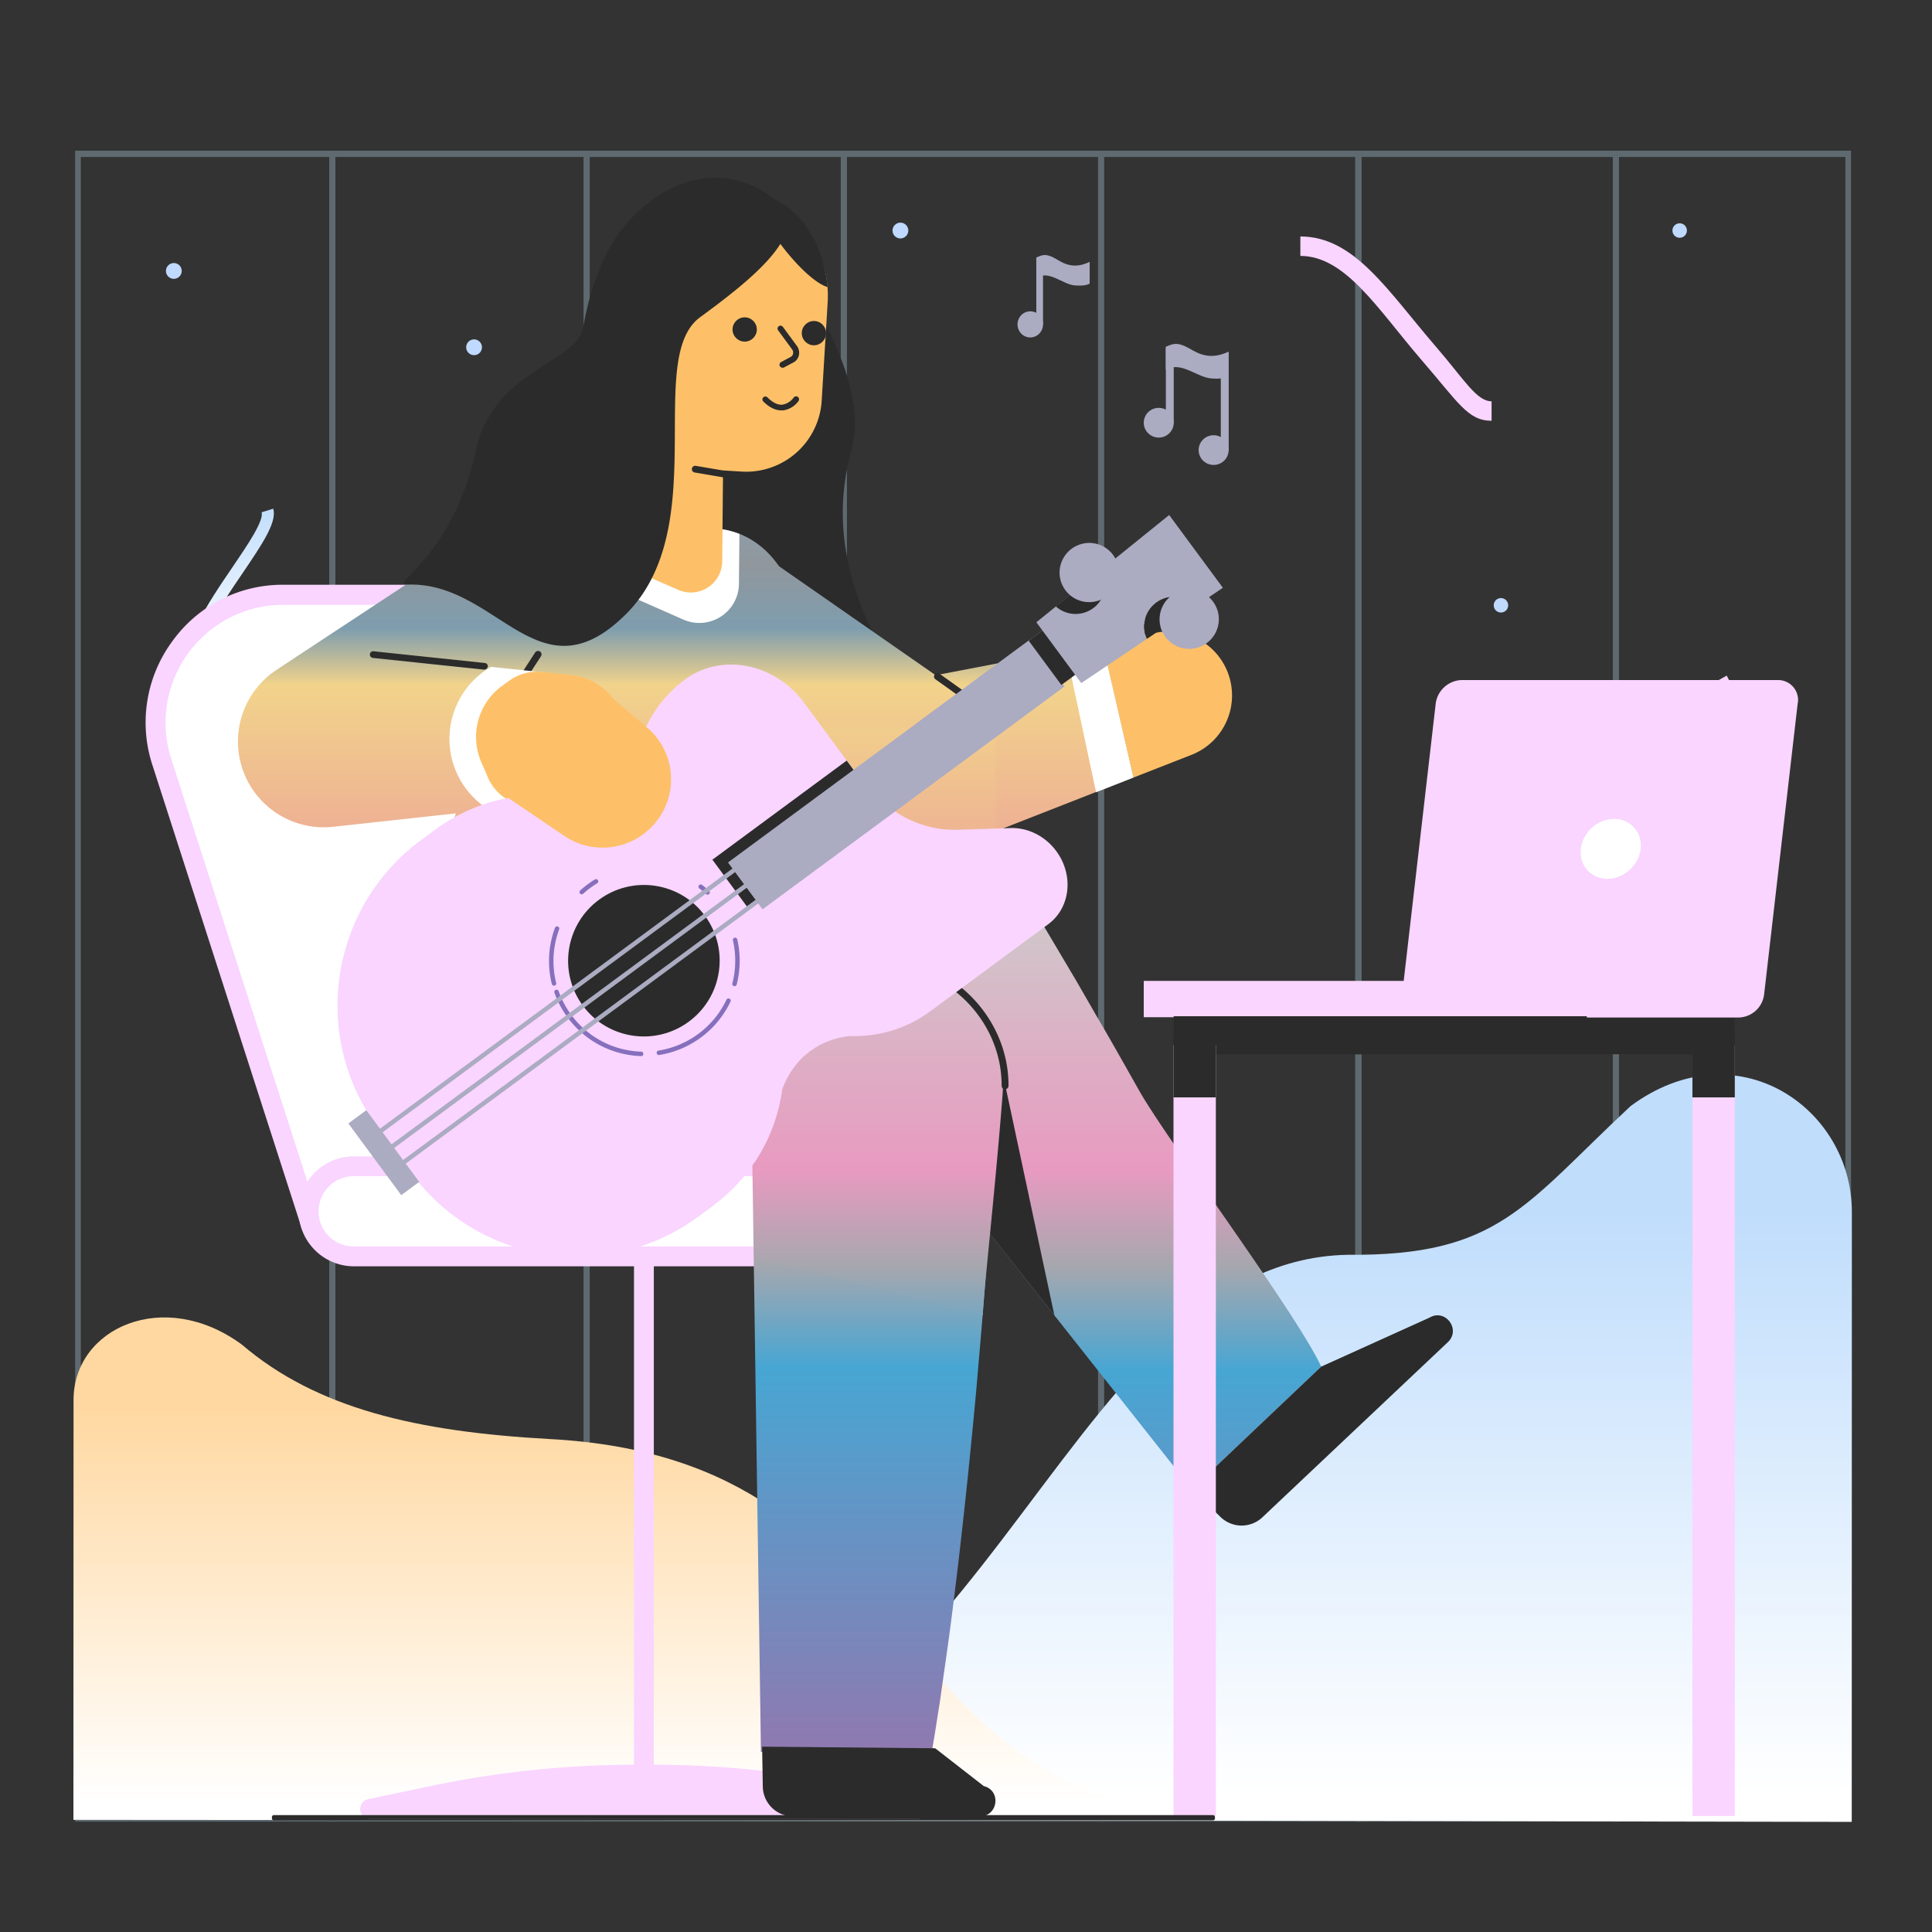 <svg xmlns="http://www.w3.org/2000/svg" viewBox="0 0 1500 1500" width="1500" height="1500"><rect x="0" y="0" width="1500" height="1500" fill="#333333" stroke="none"/><g transform="translate(57.0 117.0) rotate(0.0 690.5 648.5) scale(1.028 1.028)"><svg width="1343.177" height="1262.151" viewBox="0 0 1343.177 1262.151"><linearGradient id="a"><stop offset="0" stop-color="#c0ddfc"/><stop offset=".996" stop-color="#fff"/></linearGradient><linearGradient xmlns:xlink="http://www.w3.org/1999/xlink" id="b" gradientTransform="matrix(1 0 0 -1 6009.805 -6568.326)" gradientUnits="userSpaceOnUse" x1="-5156.005" x2="-5156.005" xlink:href="#a" y1="-7367.296" y2="-7811.962"/><linearGradient id="c" gradientTransform="matrix(-1 0 0 -1 -2452.512 -7630.85)" gradientUnits="userSpaceOnUse" x1="-2899.453" x2="-2899.453" y1="-8580.233" y2="-8879.617"><stop offset="0" stop-color="#ffd8a1"/><stop offset=".996" stop-color="#fff"/></linearGradient><linearGradient xmlns:xlink="http://www.w3.org/1999/xlink" id="d" gradientTransform="matrix(.23 .748 .807 -.248 6626.186 -1842.464)" gradientUnits="userSpaceOnUse" x1="145.006" x2="275.642" xlink:href="#a" y1="-8126.338" y2="-8126.338"/><g fill="#c4ecfe" opacity=".3"><path d="M5.573 4.734h1332.71v1252.338H5.573zM1.299 0v1262.021h1341.258V0z"/><path d="M968.141 0h4.647v1262.021h-4.647zM773.853 0h4.647v1262.021h-4.647z"/><path d="M968.141 0h4.647v1262.021h-4.647zm194.51 0h4.647v1262.021h-4.647zM579.564 0h4.647v1262.021h-4.647zM385.276 0h4.647v1262.021h-4.647zM193.2 0h4.647v1262.021H193.2z"/></g><path d="m1343.083 1262.151.094-460.6c0-78.858-87.158-139.024-167.083-80.025-80.366 74.877-99.487 113.362-213.555 112.34-222.913 4.085-273.547 426.525-598.117 426.525z" fill="url(#b)"/><path d="M893.883 1261.219c-296.5 0-235.953-272.611-534.723-288.221-99.748-5.543-175.339-22.934-231.951-71.321C68.274 858.377.098 889.061.098 943.558L0 1260.612z" fill="url(#c)"/><circle cx="1078.145" cy="343.344" fill="#bfd9ff" r="5.471"/><circle cx="1213.125" cy="60.298" fill="#bfd9ff" r="5.471"/><path d="m150.901 270.392-8.789 2.707c1.932 6.274-10.718 24.885-21.848 41.244-19.22 28.217-40.926 60.231-33.952 82.877l8.789-2.707c-5.819-18.894 15.636-50.479 32.872-75.759 14.483-21.412 26.014-38.342 22.928-48.362z" fill="url(#d)"/><path d="m1198.251 590.583 12.804-7.212c-5.555-9.862 4.192-26.014 15.247-56.7 19.104-52.935 42.396-94.643 22.344-130.241l-12.804 7.212c16.731 29.702-6.335 70.617-23.478 118.048-14.334 40.136-22.985 53.143-14.113 68.893zm-127.175-386.61v-14.696c-11.319 0-20.608-16.419-41.918-41.112-36.745-42.625-61.653-83.389-102.51-83.389v14.696c34.09 0 58.418 40.178 91.33 78.392 27.935 32.188 35.021 46.109 53.098 46.109z" fill="#f9d5ff"/><g fill="#bfd9ff"><circle cx="302.595" cy="148.458" r="5.975"/><circle cx="75.84" cy="90.81" r="5.975"/><circle cx="624.589" cy="60.298" r="5.975"/></g><path d="M1137.721 385.211h-31.959a112.386 112.386 0 0 0 31.959-19.766z" fill="none"/><path d="M860.67 1261.022H151.404a1.5 1.5 0 0 1 0-3H860.67a1.5 1.5 0 0 1 0 3z" fill="#2b2b2b"/></svg></g><g transform="translate(790.0 198.0) rotate(0.0 28.0 32.0) scale(0.521 0.534)"><svg width="107.5" height="119.84" viewBox="0 0 107.5 119.84"><path d="M28 4.84h10v95.192a2.808 2.808 0 0 1-2.808 2.808H28z" fill="#ababc2"/><path d="m28 31.955 10-4.519v11.683c-3.382-.028-6.709 1.06-10 2.875z" fill="none"/><g fill="#ababc2"><circle cx="19" cy="100.84" r="19"/><path d="M107.5 9.926c-13.199 6.175-25.664 7.687-39.584 1.426C60.948 8.219 54.959 3.597 47.648 1.22c-8.407-2.734-12.88-.403-19.705 2.392.254 4.2.039 24.517.063 29.276 19.589-11.037 38.391 9.404 56.802 11.246 5.32.533 16.612.934 22.692-2.513z"/></g></svg></g><g transform="translate(818.0 454.0) rotate(0.0 -352.5 479.0) translate(-69.0 0.0) scale(-2.084 2.087)"><svg width="305.145" height="459.119" viewBox="33.105 0 305.145 459.119"><g fill="#f9d5ff"><path d="M148.929 216.343h7.384v238.346h-7.384z"/><path d="M254.738 455.427H50.505l22.815-4.8a368.7 368.7 0 0 1 76.348-7.975h5.907a368.687 368.687 0 0 1 76.347 7.975z"/><path d="M254.738 459.119H50.505a3.689 3.689 0 0 1-3.692-3.323 3.649 3.649 0 0 1 2.879-3.987l22.816-4.8a374.764 374.764 0 0 1 77.086-8.049h5.906a374.236 374.236 0 0 1 77.086 8.049l22.816 4.8a3.65 3.65 0 0 1 2.879 3.987 3.453 3.453 0 0 1-3.543 3.323zm-167.684-7.384h131.061a369.561 369.561 0 0 0-62.614-5.39h-5.907a369.99 369.99 0 0 0-62.54 5.39z"/></g><path d="m276.741 237.9-193.3-21.56 58.7-179.794A47.687 47.687 0 0 1 187.4 3.692h99.533a47.6 47.6 0 0 1 45.262 62.392z" fill="#fff"/><path d="M276.741 241.6h-.441L83 220.039a3.621 3.621 0 0 1-2.658-1.7 3.687 3.687 0 0 1-.369-3.175l58.619-179.796A51.248 51.248 0 0 1 187.4 0h99.533a50.587 50.587 0 0 1 41.5 21.191 50.844 50.844 0 0 1 7.236 46.075l-55.457 171.818a3.66 3.66 0 0 1-3.471 2.516zM88.383 213.168l185.774 20.748 54.492-168.939a43.877 43.877 0 0 0-41.718-57.519H187.4a43.77 43.77 0 0 0-41.717 30.347z" fill="#f9d5ff"/><path d="M20.453 249.865h240.266a16.859 16.859 0 0 0 16.1-11.962 16.755 16.755 0 0 0-16.1-21.56H20.453A16.8 16.8 0 0 0 3.692 233.1a16.7 16.7 0 0 0 16.761 16.765z" fill="#fff"/><path d="M260.719 253.556H20.453a20.453 20.453 0 1 1 0-40.9h240.266a20.452 20.452 0 0 1 19.64 26.286 20.647 20.647 0 0 1-19.64 14.614zM20.453 220.034a13.07 13.07 0 0 0 0 26.139h240.266a13.069 13.069 0 0 0 10.558-20.822 12.977 12.977 0 0 0-10.558-5.317z" fill="#f9d5ff"/></svg></g><g transform="translate(888.0 267.0) rotate(0.0 33.0 47.0) scale(0.613 0.607)"><svg width="107.604" height="154.825" viewBox="0 0 107.604 154.825"><path d="M28 4.825h10v95.192a2.808 2.808 0 0 1-2.808 2.808H28z" fill="#ababc2"/><path d="M28 27.421h10v11.683c-3.382-.028-6.709 1.06-10 2.875z" fill="none"/><g fill="#ababc2"><circle cx="19" cy="100.825" r="19"/><path d="M97.604 39.825h10v95.192a2.808 2.808 0 0 1-2.808 2.808h-7.192z"/><circle cx="88.5" cy="135.825" r="19"/></g><path d="M97.604 40.108h10v11.683c-2.419 1.573-6.167 1.676-10 1.875z" fill="none"/><path d="M107.604 9.911c-13.199 6.175-25.664 7.687-39.584 1.426-6.968-3.133-12.957-7.755-20.268-10.132-8.407-2.734-13.029-.338-19.854 2.457.124 4.583-.124 18.042.041 29.272 19.589-11.037 38.563 9.343 56.973 11.186 5.32.533 16.612.934 22.692-2.513z" fill="#ababc2"/></svg></g><g transform="translate(-172.0 789.0) rotate(0.0 759.5 310.5) translate(1201.0 0.0) scale(1.127 1.123)"><svg width="282.08" height="552.916" viewBox="1065.342 0 282.08 552.916"><path d="M0 19.864h29.186v533.052H0z" fill="#f9d5ff"/><path d="M0 14.167h29.186v41.918H0z" fill="#2b2b2b"/><path d="M0 0h1347.3v26.3H0z" fill="#2b2b2b"/><path d="M1318.236 19.864h29.186v533.052h-29.186z" fill="#f9d5ff"/><path d="M1318.236 14.167h29.186v41.918h-29.186z" fill="#2b2b2b"/></svg></g><g transform="translate(888.0 528.0) rotate(0.0 254.0 131.0) scale(2.531 2.532)"><svg width="200.715" height="103.476" viewBox="0 0 200.715 103.476"><path d="M0 92.24h89.173v11.134H0z" fill="#f9d5ff"/><path d="M97.446 0h96.936a6.108 6.108 0 0 1 6.333 6.026 3.157 3.157 0 0 1-.1 1.022L190.3 96.428a8.05 8.05 0 0 1-7.967 7.048H78.447L89.581 7.051A8.3 8.3 0 0 1 97.446 0z" fill="#f9d5ff"/><ellipse cx="143.236" cy="51.821" fill="#fff" rx="9.704" ry="8.683" transform="matrix(.727 -.687 .687 .727 3.515 112.485)"/></svg></g><g transform="translate(1128.0 138.0) rotate(0.0 -471.5 636.0) scale(-1.476 1.475)"><svg width="639.057" height="862.511" viewBox="0 0 639.057 862.511"><linearGradient id="e" gradientTransform="matrix(.933 0 0 -.934 863.243 6787.898)" gradientUnits="userSpaceOnUse" x1="-605.334" x2="-605.334" y1="6837.454" y2="7190.269"><stop offset="0" stop-color="#ea979a"/><stop offset=".409" stop-color="#f2d38b"/><stop offset=".499" stop-color="#7e9dae"/><stop offset=".599" stop-color="#90979d"/><stop offset="1" stop-color="#7ebddb"/></linearGradient><linearGradient xmlns:xlink="http://www.w3.org/1999/xlink" id="g" x1="-467.452" x2="-467.452" xlink:href="#e" y1="6837.457" y2="7190.275"/><linearGradient id="f" gradientTransform="matrix(.933 0 0 -.934 863.243 6787.898)" gradientUnits="userSpaceOnUse" x1="-513.627" x2="-513.627" y1="6356.48" y2="6955.658"><stop offset="0" stop-color="#9774ac"/><stop offset=".401" stop-color="#47a6d3"/><stop offset=".501" stop-color="#a7a7ae"/><stop offset=".591" stop-color="#e89ac0"/><stop offset="1" stop-color="#bfe7d1"/></linearGradient><linearGradient xmlns:xlink="http://www.w3.org/1999/xlink" id="h" x1="-605.017" x2="-605.017" xlink:href="#f" y1="6356.697" y2="6951.061"/><linearGradient xmlns:xlink="http://www.w3.org/1999/xlink" id="i" x1="-345.147" x2="-345.147" xlink:href="#e" y1="6837.454" y2="7190.269"/><linearGradient xmlns:xlink="http://www.w3.org/1999/xlink" id="j" x1="-601.376" x2="-601.376" xlink:href="#f" y1="6356.697" y2="6951.061"/><linearGradient xmlns:xlink="http://www.w3.org/1999/xlink" id="k" x1="-528.905" x2="-528.905" xlink:href="#f" y1="6356.697" y2="6951.061"/><path d="M0 0h639.026v862.511H0z" fill="none"/><path d="m528.043 355.215 2.261 90.324a68.138 68.138 0 0 1-66.389 69.84q-1.02.025-2.042.02l-71.982-.36 58.7-182.555z" fill="#edad94"/><path d="M351.773 29.434c-6.631 27.147-46.059 74.561-35.449 113.65 6.391 23.527 8.681 54.534-10.61 95.19-13.142 27.628 53.9 23.163 83.314-6.153s17.121-125.354 17.121-125.354z" fill="#2b2b2b"/><path d="m184.3 245.033 111.288 21.353-39.42 6.52L356 203.412a46.445 46.445 0 0 1 53.052 76.25l-99.833 69.493-3.136 2.173a38.925 38.925 0 0 1-36.17 4.221l-101.884-39.934z" fill="url(#e)"/><path d="M326.212 360.614c-.363-54.172 36.893-52 22.184-88.315-12.542-31.132-2.531-73.113 26.767-84.816a44.421 44.421 0 0 1 16.277-3.016c32.072-.241 34.242-1.568 47.747-1.688a63.684 63.684 0 0 1 20.617 3.377c31.113 10.979 49.917 46.571 40.029 80.593a67.836 67.836 0 0 0-2.769 21.477c.362 12.306 30.624 30.154 30.987 67.317z" fill="url(#g)"/><path d="M460.045 186.156a41.368 41.368 0 0 1-24.472 32.816l-30.867 13.634a20.846 20.846 0 0 1-29.179-18.941l-.241-26.182a44.426 44.426 0 0 1 16.278-3.016c32.072-.241 34.242-1.568 47.747-1.688a61.79 61.79 0 0 1 20.734 3.377z" fill="#fff"/><path d="m441.236 274.591-33.156 62.616 76.803 14.721 13.504-25.336zm-99.351 38.245a1.543 1.543 0 0 1-1.2-.489 1.866 1.866 0 0 1-.121-2.533 32.627 32.627 0 0 0 6.391-36.674 1.781 1.781 0 1 1 3.088-1.774l.046.086c.12.241 10.972 21.716-6.873 40.778a1.934 1.934 0 0 1-1.331.606z" fill="#2b2b2b"/><path d="m461.858 515.188-153.607-.506 61.249-65.151-5.54 379.078-90.067-1.327c-1.447-7.964-2.532-15.81-3.858-23.768l-3.381-23.768c-2.29-15.811-4.221-31.61-6.149-47.536-3.739-31.61-6.993-63.34-9.888-94.95-1.326-15.811-2.769-31.61-3.978-47.414l-1.813-23.761-1.689-23.768q-3.258-47.415-5.546-94.83a59.919 59.919 0 0 1 47.144-61.531l13.383-2.9c12.419-2.655 24.838-4.946 37.257-7 12.418-1.931 24.958-3.62 37.377-4.826 12.542-1.206 25.085-2.052 37.618-2.173h9.4c3.136.121 6.27.121 9.405.243s6.27.241 9.525.489l4.7.489 2.413.241 82.478-5.17 2.263 79.346a68.53 68.53 0 0 1-66.541 70.458q-1.076.038-2.155.035z" fill="url(#f)"/><path d="m379.201 461.697 76.612 53.702h8.769l9.356-.741 9.047-2.186 10.268-4.318 7.699-4.842 4.682-2.928-3.496-58.996z" fill="#2b2b2b"/><path d="m505.634 500.384-217.886-69.8 74.035-24.371-224.508 284.133-68-64.546c12.3-27.146 81.506-119.924 95.853-145.5 7.234-12.788 14.348-25.577 21.828-38.245l10.972-19.062 11.214-18.942q22.425-37.824 45.575-75.044a59.3 59.3 0 0 1 63.661-26.421l9.526 2.292c21.7 5.067 43.167 10.617 64.626 16.288 21.463 5.912 42.8 11.824 63.9 18.459 21.221 6.52 71.869 25.716 71.869 25.716z" fill="url(#h)"/><path d="m209.619 598.773 27.972-131.144 18.809 72.027zm91.271-185.437a1.935 1.935 0 0 1-1.326-.6l-13.383-14.6a1.793 1.793 0 0 1 2.654-2.412l13.383 14.6a1.751 1.751 0 0 1-.054 2.473l-.067.06a1.548 1.548 0 0 1-1.207.479z" fill="#2b2b2b"/><path d="m374.078 154.667 37.377-2.292a35.085 35.085 0 0 0 32.918-37.122v-.041L441 58.749a56.144 56.144 0 0 0-59.382-52.722h-.065a56.156 56.156 0 0 0-52.693 59.415v.066l3.14 51.758a39.8 39.8 0 0 0 42.069 37.4z" fill="#fdc068"/><path d="m407.475 216.921 47.024-20.63-11.455-106.412-59.682 3.621.965 108.343a16.51 16.51 0 0 0 23.148 15.08z" fill="#fdc068"/><g fill="#2b2b2b"><ellipse cx="336.098" cy="81.796" rx="6.39" ry="6.394"/><path d="M352.617 100.014a1.5 1.5 0 0 1-.724-.122L346.471 97a5.691 5.691 0 0 1-2.533-3.861 6.248 6.248 0 0 1 1.086-4.584l7.355-10.014a1.556 1.556 0 1 1 2.562 1.766l-.031.043-7.354 10.015a2.688 2.688 0 0 0-.489 2.171 2.348 2.348 0 0 0 1.085 1.69l5.185 2.771a1.7 1.7 0 0 1 .723 2.171 1.841 1.841 0 0 1-1.443.846zm.602 22.44h-.964a12.1 12.1 0 0 1-8.079-4.947 1.573 1.573 0 1 1 2.653-1.689 9.2 9.2 0 0 0 5.788 3.62c2.531.242 5.185-1.087 7.957-3.861a1.535 1.535 0 0 1 2.17 2.171c-3.134 3.138-6.391 4.706-9.525 4.706z"/><ellipse cx="372.511" cy="79.865" rx="6.39" ry="6.394"/></g><path d="M479.216 260.234 589.3 248.772l-25.561 85.179-99.229-65.393a46.42 46.42 0 0 1 50.626-77.823q.189.123.375.247l99.231 65.391 3.978 2.655a45.151 45.151 0 0 1-29.42 82.639l-100.68-10.979z" fill="url(#i)"/><path d="M498.387 279.176a1.754 1.754 0 0 1-1.567-.844L479.7 251.91a1.794 1.794 0 0 1 .435-2.5l.054-.037a1.894 1.894 0 0 1 2.531.489l17.115 26.414a1.794 1.794 0 0 1-.436 2.5l-.052.035a1.371 1.371 0 0 1-.96.365z" fill="#2b2b2b"/><path d="M527.807 295.348a43.8 43.8 0 0 1-20.74 37.281l-18.447-2.052s-14.589-18.7-14.589-33.178c0-17.856 5.185-37.163 5.185-37.163l26.767-2.771a43.852 43.852 0 0 1 21.824 37.883z" fill="#fff"/><path d="M248.8 862.511h98.27a15.933 15.933 0 0 0 15.915-15.684l.361-20.994-91.03.844-25.561 19.909c-9.285 2.296-7.596 15.925 2.045 15.925zM2.478 612.768 99.9 704.823a15.9 15.9 0 0 0 22.307.121l15.07-14.6-68-64.546-57.034-25.81c-8.198-4.835-16.517 6.031-9.765 12.78zM367.567 7.6c-2.531 16.528-27.008 46.69-38.7 49.949.117-.003 2.167-42.11 38.7-49.949z" fill="#2b2b2b"/><path d="M247.237 598.773c0-8.686-6.516-65.752-10.37-116.062a65.724 65.724 0 0 1 54.74-69.737 65.542 65.542 0 0 1 76.08 64.79l-.12 90.365z" fill="url(#j)"/><path d="m338.026 423.954 63.543 56.825-40.392.965z" fill="url(#k)"/><path d="M367.929 513.716a1.855 1.855 0 0 1-1.809-1.81v-23.042a1.809 1.809 0 1 1 3.617 0v23.042a1.855 1.855 0 0 1-1.808 1.81zM355.267 12.424c-19.653 15.81 17.122 43.682 40.754 61.046 29.3 21.6-6.873 110.635 38.944 156.24s67.274-16.89 114.542-15.563c11.334.241-23.029-13.03-35.569-70.577-9.162-41.984-52.086-45.965-56.307-64.057-1.326-5.912-5.786-39.09-27.489-60.2-20.254-19.678-48.469-28.125-74.875-6.889z" fill="#2b2b2b"/><path d="m168.021 315.733-30.5-11.945a33.608 33.608 0 0 1 18.57-64.305l28.335 5.43zm314.209 14.718-17.241-1.809c-18.327-1.93-32.313-18.093-30.623-36.557a33.565 33.565 0 0 1 30.022-30.4l14.823-1.568a25.074 25.074 0 0 1 17.242 4.705l3.858 2.771a33.3 33.3 0 0 1 10.851 39.807l-3.5 8.083a24.652 24.652 0 0 1-25.432 14.968z" fill="#fdc068"/><path d="M254.23 276.4a1.715 1.715 0 0 1-1.446-.724 1.872 1.872 0 0 1 .361-2.534l16.881-12.062a1.809 1.809 0 0 1 2.169 2.9l-16.88 12.062a1.94 1.94 0 0 1-1.085.358zm255.25-17.492a1.829 1.829 0 0 1-1.81-1.569 1.693 1.693 0 0 1 1.434-1.917c.045-.007.09-.011.135-.014l58.478-6.153a1.692 1.692 0 0 1 1.915 1.433c.006.045.011.091.014.137a1.771 1.771 0 0 1-1.567 1.929l-58.479 6.154z" fill="#2b2b2b"/><path d="m184.299 245.033-16.278 70.7 19.653 7.721 15.916-74.682z" fill="#fff"/><path d="M235.542 479.814a1.854 1.854 0 0 1-1.809-1.809c-.12-32.695 24.718-61.287 57.754-66.719h.241a34.739 34.739 0 0 1 23.873 5.188l68 43.683a1.842 1.842 0 0 1-1.876 3.17l-.055-.034-68-43.683a31.7 31.7 0 0 0-21.584-4.7h-.241c-31.228 5.188-54.619 32.213-54.5 63.1a1.854 1.854 0 0 1-1.803 1.804zM380.83 158.166a1.818 1.818 0 0 1-1.809-1.447 1.793 1.793 0 0 1 1.447-2.052l17.724-3.016a1.775 1.775 0 0 1 .664 3.488l-.061.01-17.724 3.017z" fill="#2b2b2b"/></svg></g><g transform="translate(2430.0 789.0) rotate(0.0 -759.5 310.5) translate(-1198.0 0.0) scale(-1.127 1.123)"><svg width="284.742" height="552.916" viewBox="1062.68 0 284.742 552.916"><path d="M0 19.864h29.186v533.052H0z" fill="#f9d5ff"/><path d="M0 14.167h29.186v41.918H0z" fill="#2b2b2b"/><path d="M0 0h1347.3v26.3H0z" fill="#2b2b2b"/><path d="M1318.236 19.864h29.186v533.052h-29.186z" fill="#f9d5ff"/><path d="M1318.236 14.167h29.186v41.918h-29.186z" fill="#2b2b2b"/></svg></g><g transform="translate(1561.0 153.0) rotate(0.0 -471.5 636.0) translate(-788.0 412.0) scale(-1.476 1.475)"><svg width="93.521" height="583.144" viewBox="534.016 279.367 93.521 583.144"><linearGradient id="l" gradientTransform="matrix(.933 0 0 -.934 863.243 6787.898)" gradientUnits="userSpaceOnUse" x1="-605.334" x2="-605.334" y1="6837.454" y2="7190.269"><stop offset="0" stop-color="#ea979a"/><stop offset=".409" stop-color="#f2d38b"/><stop offset=".499" stop-color="#7e9dae"/><stop offset=".599" stop-color="#90979d"/><stop offset="1" stop-color="#7ebddb"/></linearGradient><linearGradient xmlns:xlink="http://www.w3.org/1999/xlink" id="n" x1="-467.452" x2="-467.452" xlink:href="#l" y1="6837.457" y2="7190.275"/><linearGradient id="m" gradientTransform="matrix(.933 0 0 -.934 863.243 6787.898)" gradientUnits="userSpaceOnUse" x1="-513.627" x2="-513.627" y1="6356.48" y2="6955.658"><stop offset="0" stop-color="#9774ac"/><stop offset=".401" stop-color="#47a6d3"/><stop offset=".501" stop-color="#a7a7ae"/><stop offset=".591" stop-color="#e89ac0"/><stop offset="1" stop-color="#bfe7d1"/></linearGradient><linearGradient xmlns:xlink="http://www.w3.org/1999/xlink" id="o" x1="-605.017" x2="-605.017" xlink:href="#m" y1="6356.697" y2="6951.061"/><linearGradient xmlns:xlink="http://www.w3.org/1999/xlink" id="p" x1="-345.147" x2="-345.147" xlink:href="#l" y1="6837.454" y2="7190.269"/><linearGradient xmlns:xlink="http://www.w3.org/1999/xlink" id="q" x1="-601.376" x2="-601.376" xlink:href="#m" y1="6356.697" y2="6951.061"/><linearGradient xmlns:xlink="http://www.w3.org/1999/xlink" id="r" x1="-528.905" x2="-528.905" xlink:href="#m" y1="6356.697" y2="6951.061"/><path d="M0 0h639.026v862.511H0z" fill="none"/><path d="m528.043 355.215 2.261 90.324a68.138 68.138 0 0 1-66.389 69.84q-1.02.025-2.042.02l-71.982-.36 58.7-182.555z" fill="#edad94"/><path d="M351.773 29.434c-6.631 27.147-46.059 74.561-35.449 113.65 6.391 23.527 8.681 54.534-10.61 95.19-13.142 27.628 53.9 23.163 83.314-6.153s17.121-125.354 17.121-125.354z" fill="#2b2b2b"/><path d="m184.3 245.033 111.288 21.353-39.42 6.52L356 203.412a46.445 46.445 0 0 1 53.052 76.25l-99.833 69.493-3.136 2.173a38.925 38.925 0 0 1-36.17 4.221l-101.884-39.934z" fill="url(#l)"/><path d="M326.212 360.614c-.363-54.172 36.893-52 22.184-88.315-12.542-31.132-2.531-73.113 26.767-84.816a44.421 44.421 0 0 1 16.277-3.016c32.072-.241 34.242-1.568 47.747-1.688a63.684 63.684 0 0 1 20.617 3.377c31.113 10.979 49.917 46.571 40.029 80.593a67.836 67.836 0 0 0-2.769 21.477c.362 12.306 30.624 30.154 30.987 67.317z" fill="url(#n)"/><path d="M460.045 186.156a41.368 41.368 0 0 1-24.472 32.816l-30.867 13.634a20.846 20.846 0 0 1-29.179-18.941l-.241-26.182a44.426 44.426 0 0 1 16.278-3.016c32.072-.241 34.242-1.568 47.747-1.688a61.79 61.79 0 0 1 20.734 3.377z" fill="#fff"/><path d="m441.236 274.591-33.156 62.616 76.803 14.721 13.504-25.336zm-99.351 38.245a1.543 1.543 0 0 1-1.2-.489 1.866 1.866 0 0 1-.121-2.533 32.627 32.627 0 0 0 6.391-36.674 1.781 1.781 0 1 1 3.088-1.774l.046.086c.12.241 10.972 21.716-6.873 40.778a1.934 1.934 0 0 1-1.331.606z" fill="#2b2b2b"/><path d="m461.858 515.188-153.607-.506 61.249-65.151-5.54 379.078-90.067-1.327c-1.447-7.964-2.532-15.81-3.858-23.768l-3.381-23.768c-2.29-15.811-4.221-31.61-6.149-47.536-3.739-31.61-6.993-63.34-9.888-94.95-1.326-15.811-2.769-31.61-3.978-47.414l-1.813-23.761-1.689-23.768q-3.258-47.415-5.546-94.83a59.919 59.919 0 0 1 47.144-61.531l13.383-2.9c12.419-2.655 24.838-4.946 37.257-7 12.418-1.931 24.958-3.62 37.377-4.826 12.542-1.206 25.085-2.052 37.618-2.173h9.4c3.136.121 6.27.121 9.405.243s6.27.241 9.525.489l4.7.489 2.413.241 82.478-5.17 2.263 79.346a68.53 68.53 0 0 1-66.541 70.458q-1.076.038-2.155.035z" fill="url(#m)"/><path d="m379.201 461.697 76.612 53.702h8.769l9.356-.741 9.047-2.186 10.268-4.318 7.699-4.842 4.682-2.928-3.496-58.996z" fill="#2b2b2b"/><path d="m505.634 500.384-217.886-69.8 74.035-24.371-224.508 284.133-68-64.546c12.3-27.146 81.506-119.924 95.853-145.5 7.234-12.788 14.348-25.577 21.828-38.245l10.972-19.062 11.214-18.942q22.425-37.824 45.575-75.044a59.3 59.3 0 0 1 63.661-26.421l9.526 2.292c21.7 5.067 43.167 10.617 64.626 16.288 21.463 5.912 42.8 11.824 63.9 18.459 21.221 6.52 71.869 25.716 71.869 25.716z" fill="url(#o)"/><path d="m209.619 598.773 27.972-131.144 18.809 72.027zm91.271-185.437a1.935 1.935 0 0 1-1.326-.6l-13.383-14.6a1.793 1.793 0 0 1 2.654-2.412l13.383 14.6a1.751 1.751 0 0 1-.054 2.473l-.067.06a1.548 1.548 0 0 1-1.207.479z" fill="#2b2b2b"/><path d="m374.078 154.667 37.377-2.292a35.085 35.085 0 0 0 32.918-37.122v-.041L441 58.749a56.144 56.144 0 0 0-59.382-52.722h-.065a56.156 56.156 0 0 0-52.693 59.415v.066l3.14 51.758a39.8 39.8 0 0 0 42.069 37.4z" fill="#fdc068"/><path d="m407.475 216.921 47.024-20.63-11.455-106.412-59.682 3.621.965 108.343a16.51 16.51 0 0 0 23.148 15.08z" fill="#fdc068"/><g fill="#2b2b2b"><ellipse cx="336.098" cy="81.796" rx="6.39" ry="6.394"/><path d="M352.617 100.014a1.5 1.5 0 0 1-.724-.122L346.471 97a5.691 5.691 0 0 1-2.533-3.861 6.248 6.248 0 0 1 1.086-4.584l7.355-10.014a1.556 1.556 0 1 1 2.562 1.766l-.031.043-7.354 10.015a2.688 2.688 0 0 0-.489 2.171 2.348 2.348 0 0 0 1.085 1.69l5.185 2.771a1.7 1.7 0 0 1 .723 2.171 1.841 1.841 0 0 1-1.443.846zm.602 22.44h-.964a12.1 12.1 0 0 1-8.079-4.947 1.573 1.573 0 1 1 2.653-1.689 9.2 9.2 0 0 0 5.788 3.62c2.531.242 5.185-1.087 7.957-3.861a1.535 1.535 0 0 1 2.17 2.171c-3.134 3.138-6.391 4.706-9.525 4.706z"/><ellipse cx="372.511" cy="79.865" rx="6.39" ry="6.394"/></g><path d="M479.216 260.234 589.3 248.772l-25.561 85.179-99.229-65.393a46.42 46.42 0 0 1 50.626-77.823q.189.123.375.247l99.231 65.391 3.978 2.655a45.151 45.151 0 0 1-29.42 82.639l-100.68-10.979z" fill="url(#p)"/><path d="M498.387 279.176a1.754 1.754 0 0 1-1.567-.844L479.7 251.91a1.794 1.794 0 0 1 .435-2.5l.054-.037a1.894 1.894 0 0 1 2.531.489l17.115 26.414a1.794 1.794 0 0 1-.436 2.5l-.052.035a1.371 1.371 0 0 1-.96.365z" fill="#2b2b2b"/><path d="M527.807 295.348a43.8 43.8 0 0 1-20.74 37.281l-18.447-2.052s-14.589-18.7-14.589-33.178c0-17.856 5.185-37.163 5.185-37.163l26.767-2.771a43.852 43.852 0 0 1 21.824 37.883z" fill="#fff"/><path d="M248.8 862.511h98.27a15.933 15.933 0 0 0 15.915-15.684l.361-20.994-91.03.844-25.561 19.909c-9.285 2.296-7.596 15.925 2.045 15.925zM2.478 612.768 99.9 704.823a15.9 15.9 0 0 0 22.307.121l15.07-14.6-68-64.546-57.034-25.81c-8.198-4.835-16.517 6.031-9.765 12.78zM367.567 7.6c-2.531 16.528-27.008 46.69-38.7 49.949.117-.003 2.167-42.11 38.7-49.949z" fill="#2b2b2b"/><path d="M247.237 598.773c0-8.686-6.516-65.752-10.37-116.062a65.724 65.724 0 0 1 54.74-69.737 65.542 65.542 0 0 1 76.08 64.79l-.12 90.365z" fill="url(#q)"/><path d="m338.026 423.954 63.543 56.825-40.392.965z" fill="url(#r)"/><path d="M367.929 513.716a1.855 1.855 0 0 1-1.809-1.81v-23.042a1.809 1.809 0 1 1 3.617 0v23.042a1.855 1.855 0 0 1-1.808 1.81zM355.267 12.424c-19.653 15.81 17.122 43.682 40.754 61.046 29.3 21.6-6.873 110.635 38.944 156.24s67.274-16.89 114.542-15.563c11.334.241-23.029-13.03-35.569-70.577-9.162-41.984-52.086-45.965-56.307-64.057-1.326-5.912-5.786-39.09-27.489-60.2-20.254-19.678-48.469-28.125-74.875-6.889z" fill="#2b2b2b"/><path d="m168.021 315.733-30.5-11.945a33.608 33.608 0 0 1 18.57-64.305l28.335 5.43zm314.209 14.718-17.241-1.809c-18.327-1.93-32.313-18.093-30.623-36.557a33.565 33.565 0 0 1 30.022-30.4l14.823-1.568a25.074 25.074 0 0 1 17.242 4.705l3.858 2.771a33.3 33.3 0 0 1 10.851 39.807l-3.5 8.083a24.652 24.652 0 0 1-25.432 14.968z" fill="#fdc068"/><path d="M254.23 276.4a1.715 1.715 0 0 1-1.446-.724 1.872 1.872 0 0 1 .361-2.534l16.881-12.062a1.809 1.809 0 0 1 2.169 2.9l-16.88 12.062a1.94 1.94 0 0 1-1.085.358zm255.25-17.492a1.829 1.829 0 0 1-1.81-1.569 1.693 1.693 0 0 1 1.434-1.917c.045-.007.09-.011.135-.014l58.478-6.153a1.692 1.692 0 0 1 1.915 1.433c.006.045.011.091.014.137a1.771 1.771 0 0 1-1.567 1.929l-58.479 6.154z" fill="#2b2b2b"/><path d="m184.299 245.033-16.278 70.7 19.653 7.721 15.916-74.682z" fill="#fff"/><path d="M235.542 479.814a1.854 1.854 0 0 1-1.809-1.809c-.12-32.695 24.718-61.287 57.754-66.719h.241a34.739 34.739 0 0 1 23.873 5.188l68 43.683a1.842 1.842 0 0 1-1.876 3.17l-.055-.034-68-43.683a31.7 31.7 0 0 0-21.584-4.7h-.241c-31.228 5.188-54.619 32.213-54.5 63.1a1.854 1.854 0 0 1-1.803 1.804zM380.83 158.166a1.818 1.818 0 0 1-1.809-1.447 1.793 1.793 0 0 1 1.447-2.052l17.724-3.016a1.775 1.775 0 0 1 .664 3.488l-.061.01-17.724 3.017z" fill="#2b2b2b"/></svg></g><g transform="translate(490.0 153.0) rotate(53.572 181.5 470.5) translate(0.0 292.0) scale(1.729 1.731)"><svg width="210" height="374.859" viewBox="0 168.658 210 374.859"><path d="m186.386 377.853-.524-.749c-3.753-5.949-5.862-12.565-5.862-19.545 0-6.472 1.832-12.625 5.088-18.229 7.886-9.967 12.55-22.229 12.55-35.498v-65.996c0-12.337-10.874-22.337-24.288-22.337-8.313 0-16.049 3.91-20.505 10.365l-13.602 19.704c-8.315 12.046-22.42 19.68-37.908 20.518l-9.335.505-2 .41H52.409c-22.117 0-40.047 16.49-40.047 36.83 0 13.269 4.664 25.531 12.549 35.498 3.257 5.605 5.089 11.757 5.089 18.23 0 6.98-2.109 13.596-5.862 19.545l-.725 1.029C8.532 392.602 0 411.971 0 434.366v7.428C0 492.718 41.282 534 92.206 534h25.589C168.718 534 210 492.718 210 441.794v-7.428c0-22.395-8.734-42.044-23.614-56.513z" fill="#f9d5ff"/><circle cx="103.002" cy="393.521" fill="#2b2b2b" r="34"/><path d="M103.182 436.162c-4.247 0-8.441-.621-12.469-1.846a1 1 0 0 1 .582-1.914 40.79 40.79 0 0 0 11.887 1.76c12.52 0 24.168-5.632 31.959-15.451a.997.997 0 0 1 1.404-.162.998.998 0 0 1 .162 1.404c-8.172 10.301-20.392 16.209-33.525 16.209zm-15.943-3.15a.99.99 0 0 1-.382-.076c-7.962-3.29-14.682-8.846-19.432-16.065a1 1 0 1 1 1.67-1.1c4.529 6.884 10.936 12.181 18.525 15.317a.999.999 0 0 1-.381 1.924zm53.028-19.38a1 1 0 0 1-.887-1.461 40.853 40.853 0 0 0-.256-38.047 1 1 0 1 1 1.761-.947 42.874 42.874 0 0 1 5.068 20.213c0 6.852-1.659 13.665-4.799 19.703a.997.997 0 0 1-.887.539zm-78.641-14.969a1 1 0 0 1-.994-.899 43.867 43.867 0 0 1-.222-4.373c0-1.272.057-2.552.167-3.801a1 1 0 1 1 1.992.176 41.452 41.452 0 0 0 .053 7.797 1 1 0 0 1-.895 1.096c-.034.002-.068.004-.101.004zm73.946-30.655a.997.997 0 0 1-.775-.368 41.077 41.077 0 0 0-15.41-11.676 1 1 0 0 1 .794-1.835 43.06 43.06 0 0 1 16.164 12.247.998.998 0 0 1-.773 1.632zm-44.151-13.713a1 1 0 0 1-.281-1.96 43.142 43.142 0 0 1 3.979-.96 1 1 0 1 1 .375 1.965 40.711 40.711 0 0 0-3.792.915.979.979 0 0 1-.281.04z" fill="#8670bd"/><path d="M84.773 267.028h26.138v74.866H84.773z" fill="#2b2b2b"/><g fill="#ababc2"><path d="M83.002 533.517h40v10h-40z"/><path d="M93.319 320.397h2v220.086h-2zm8.742 0h2v220.086h-2zm8.742 0h2v220.086h-2z"/><path d="M89.934 38.317h26.138v298.688H89.934z"/></g><path d="M89.934 71.999h26.138v17.006H89.934z" fill="#2b2b2b"/><path d="M111.383 29.617c0-7.218 5.438-13.159 12.438-13.97L124.505 0H81.5l3.533 80.891h35.939l1.637-37.49c-6.407-1.316-11.226-6.987-11.226-13.784z" fill="#ababc2"/><path d="M111.383 29.617c0 6.797 4.819 12.468 11.226 13.784l1.212-27.754c-7 .811-12.438 6.752-12.438 13.97z" fill="#2b2b2b"/><circle cx="127.036" cy="21.716" fill="#ababc2" r="14.073"/><path d="M95.694 55.217c0 6.797-4.819 12.468-11.226 13.784l-1.212-27.754c7 .811 12.438 6.752 12.438 13.97z" fill="#2b2b2b"/><circle cx="80.932" cy="46.716" fill="#ababc2" r="14.073"/></svg></g><g transform="translate(315.0 498.0) rotate(-123.233 106.5 73.5) translate(0.0 24.0) scale(1.301 1.308)"><svg width="92.253" height="94.054" viewBox="0 18.352 92.253 94.054"><path d="M163.749 78.218 51.085 110.974a40.548 40.548 0 0 1-26.772-76.313L107.867 0a33.3 33.3 0 0 0 10.622 12.721 118.832 118.832 0 0 1 45.26 65.497z" fill="#FDC068"/></svg></g><g transform="translate(401.0 250.0) rotate(53.572 171.5 445.0) translate(0.0 0.0) scale(1.633 1.637)"><svg width="210" height="156.337" viewBox="0 0 210 156.337"><path d="m186.386 377.853-.524-.749c-3.753-5.949-5.862-12.565-5.862-19.545 0-6.472 1.832-12.625 5.088-18.229 7.886-9.967 12.55-22.229 12.55-35.498v-65.996c0-12.337-10.874-22.337-24.288-22.337-8.313 0-16.049 3.91-20.505 10.365l-13.602 19.704c-8.315 12.046-22.42 19.68-37.908 20.518l-9.335.505-2 .41H52.409c-22.117 0-40.047 16.49-40.047 36.83 0 13.269 4.664 25.531 12.549 35.498 3.257 5.605 5.089 11.757 5.089 18.23 0 6.98-2.109 13.596-5.862 19.545l-.725 1.029C8.532 392.602 0 411.971 0 434.366v7.428C0 492.718 41.282 534 92.206 534h25.589C168.718 534 210 492.718 210 441.794v-7.428c0-22.395-8.734-42.044-23.614-56.513z" fill="#f9d5ff"/><circle cx="103.002" cy="393.521" fill="#2b2b2b" r="34"/><path d="M103.182 436.162c-4.247 0-8.441-.621-12.469-1.846a1 1 0 0 1 .582-1.914 40.79 40.79 0 0 0 11.887 1.76c12.52 0 24.168-5.632 31.959-15.451a.997.997 0 0 1 1.404-.162.998.998 0 0 1 .162 1.404c-8.172 10.301-20.392 16.209-33.525 16.209zm-15.943-3.15a.99.99 0 0 1-.382-.076c-7.962-3.29-14.682-8.846-19.432-16.065a1 1 0 1 1 1.67-1.1c4.529 6.884 10.936 12.181 18.525 15.317a.999.999 0 0 1-.381 1.924zm53.028-19.38a1 1 0 0 1-.887-1.461 40.853 40.853 0 0 0-.256-38.047 1 1 0 1 1 1.761-.947 42.874 42.874 0 0 1 5.068 20.213c0 6.852-1.659 13.665-4.799 19.703a.997.997 0 0 1-.887.539zm-78.641-14.969a1 1 0 0 1-.994-.899 43.867 43.867 0 0 1-.222-4.373c0-1.272.057-2.552.167-3.801a1 1 0 1 1 1.992.176 41.452 41.452 0 0 0 .053 7.797 1 1 0 0 1-.895 1.096c-.034.002-.068.004-.101.004zm73.946-30.655a.997.997 0 0 1-.775-.368 41.077 41.077 0 0 0-15.41-11.676 1 1 0 0 1 .794-1.835 43.06 43.06 0 0 1 16.164 12.247.998.998 0 0 1-.773 1.632zm-44.151-13.713a1 1 0 0 1-.281-1.96 43.142 43.142 0 0 1 3.979-.96 1 1 0 1 1 .375 1.965 40.711 40.711 0 0 0-3.792.915.979.979 0 0 1-.281.04z" fill="#8670bd"/><path d="M84.773 267.028h26.138v74.866H84.773z" fill="#2b2b2b"/><g fill="#ababc2"><path d="M83.002 533.517h40v10h-40z"/><path d="M93.319 320.397h2v220.086h-2zm8.742 0h2v220.086h-2zm8.742 0h2v220.086h-2z"/><path d="M89.934 38.317h26.138v298.688H89.934z"/></g><path d="M89.934 71.999h26.138v17.006H89.934z" fill="#2b2b2b"/><path d="M111.383 29.617c0-7.218 5.438-13.159 12.438-13.97L124.505 0H81.5l3.533 80.891h35.939l1.637-37.49c-6.407-1.316-11.226-6.987-11.226-13.784z" fill="#ababc2"/><path d="M111.383 29.617c0 6.797 4.819 12.468 11.226 13.784l1.212-27.754c-7 .811-12.438 6.752-12.438 13.97z" fill="#2b2b2b"/><circle cx="127.036" cy="21.716" fill="#ababc2" r="14.073"/><path d="M95.694 55.217c0 6.797-4.819 12.468-11.226 13.784l-1.212-27.754c7 .811 12.438 6.752 12.438 13.97z" fill="#2b2b2b"/><circle cx="80.932" cy="46.716" fill="#ababc2" r="14.073"/></svg></g><g transform="translate(57.0 116.0) rotate(0.0 690.5 648.5) scale(1.028 1.028)"><svg width="1343.177" height="1262.151" viewBox="0 0 1343.177 1262.151"><linearGradient id="s"><stop offset="0" stop-color="#C0DDFC" stop-opacity="0"/><stop offset=".996" stop-color="#FFF" stop-opacity="0"/></linearGradient><linearGradient xmlns:xlink="http://www.w3.org/1999/xlink" id="t" gradientTransform="matrix(1 0 0 -1 6009.805 -6568.326)" gradientUnits="userSpaceOnUse" x1="-5156.005" x2="-5156.005" xlink:href="#s" y1="-7367.296" y2="-7811.962"/><linearGradient id="u" gradientTransform="matrix(-1 0 0 -1 -2452.512 -7630.85)" gradientUnits="userSpaceOnUse" x1="-2899.453" x2="-2899.453" y1="-8580.233" y2="-8879.617"><stop offset="0" stop-color="#FFD8A1" stop-opacity="0"/><stop offset=".996" stop-color="#FFF" stop-opacity="0"/></linearGradient><linearGradient xmlns:xlink="http://www.w3.org/1999/xlink" id="v" gradientTransform="matrix(.23 .748 .807 -.248 6626.186 -1842.464)" gradientUnits="userSpaceOnUse" x1="145.006" x2="275.642" xlink:href="#s" y1="-8126.338" y2="-8126.338"/><g fill="none" opacity=".3" fill-opacity="0"><path d="M5.573 4.734h1332.71v1252.338H5.573zM1.299 0v1262.021h1341.258V0z"/><path d="M968.141 0h4.647v1262.021h-4.647zM773.853 0h4.647v1262.021h-4.647z"/><path d="M968.141 0h4.647v1262.021h-4.647zm194.51 0h4.647v1262.021h-4.647zM579.564 0h4.647v1262.021h-4.647zM385.276 0h4.647v1262.021h-4.647zM193.2 0h4.647v1262.021H193.2z"/></g><path d="m1343.083 1262.151.094-460.6c0-78.858-87.158-139.024-167.083-80.025-80.366 74.877-99.487 113.362-213.555 112.34-222.913 4.085-273.547 426.525-598.117 426.525z" fill="url(#t)"/><path d="M893.883 1261.219c-296.5 0-235.953-272.611-534.723-288.221-99.748-5.543-175.339-22.934-231.951-71.321C68.274 858.377.098 889.061.098 943.558L0 1260.612z" fill="url(#u)"/><circle cx="1078.145" cy="343.344" fill="none" r="5.471"/><circle cx="1213.125" cy="60.298" fill="none" r="5.471"/><path d="m150.901 270.392-8.789 2.707c1.932 6.274-10.718 24.885-21.848 41.244-19.22 28.217-40.926 60.231-33.952 82.877l8.789-2.707c-5.819-18.894 15.636-50.479 32.872-75.759 14.483-21.412 26.014-38.342 22.928-48.362z" fill="url(#v)"/><path d="m1198.251 590.583 12.804-7.212c-5.555-9.862 4.192-26.014 15.247-56.7 19.104-52.935 42.396-94.643 22.344-130.241l-12.804 7.212c16.731 29.702-6.335 70.617-23.478 118.048-14.334 40.136-22.985 53.143-14.113 68.893zm-127.175-386.61v-14.696c-11.319 0-20.608-16.419-41.918-41.112-36.745-42.625-61.653-83.389-102.51-83.389v14.696c34.09 0 58.418 40.178 91.33 78.392 27.935 32.188 35.021 46.109 53.098 46.109z" fill="none"/><g fill="none" fill-opacity="0"><circle cx="302.595" cy="148.458" r="5.975"/><circle cx="75.84" cy="90.81" r="5.975"/><circle cx="624.589" cy="60.298" r="5.975"/></g><path d="M1137.721 385.211h-31.959a112.386 112.386 0 0 0 31.959-19.766z" fill="none"/><path d="M860.67 1261.022H151.404a1.5 1.5 0 0 1 0-3H860.67a1.5 1.5 0 0 1 0 3z" fill="#2b2b2b"/></svg></g></svg>